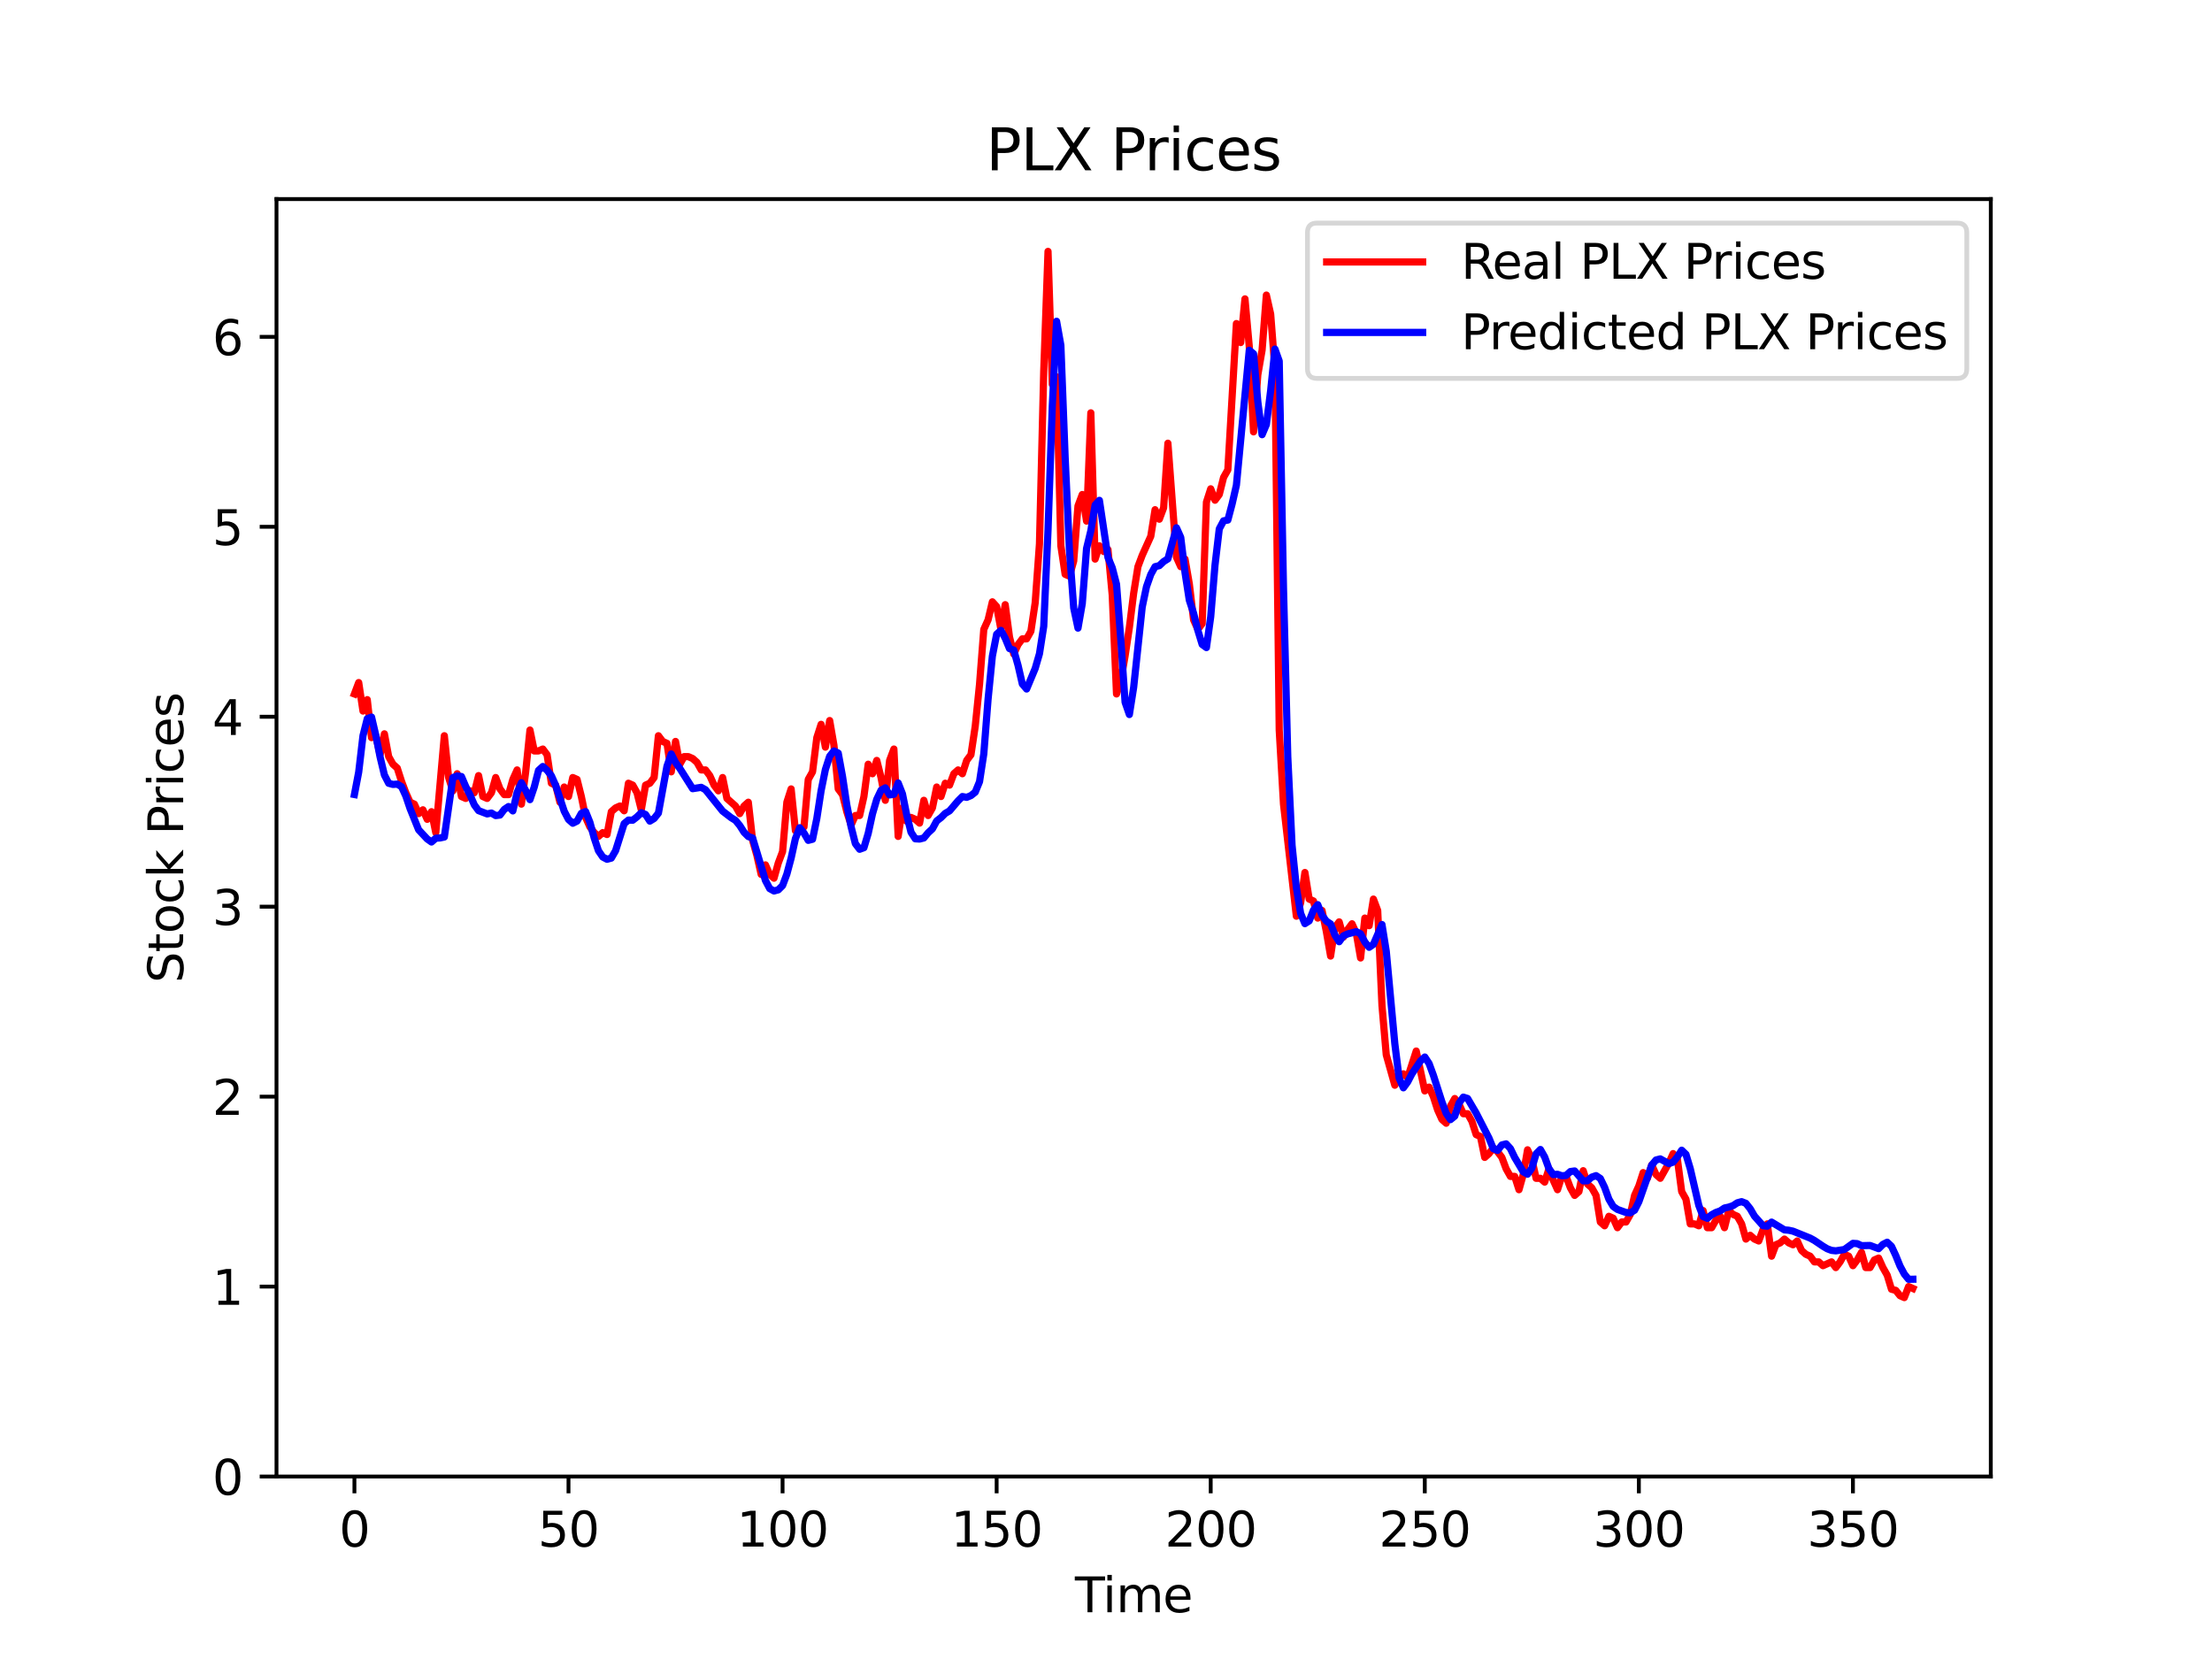<?xml version="1.0" encoding="utf-8" standalone="no"?>
<!DOCTYPE svg PUBLIC "-//W3C//DTD SVG 1.1//EN"
  "http://www.w3.org/Graphics/SVG/1.1/DTD/svg11.dtd">
<svg height="345.6pt" version="1.1" viewBox="0 0 460.8 345.6" width="460.8pt" xmlns="http://www.w3.org/2000/svg" xmlns:xlink="http://www.w3.org/1999/xlink">
 <defs>
  <style type="text/css">*{stroke-linecap:butt;stroke-linejoin:round;}</style>
 </defs>
 <g id="figure_1">
  <g id="patch_1">
   <path d="M 0 345.6 
L 460.8 345.6 
L 460.8 0 
L 0 0 
z
" style="fill:#ffffff;"/>
  </g>
  <g id="axes_1">
   <g id="patch_2">
    <path d="M 57.6 307.584 
L 414.72 307.584 
L 414.72 41.472 
L 57.6 41.472 
z
" style="fill:#ffffff;"/>
   </g>
   <g id="matplotlib.axis_1">
    <g id="xtick_1">
     <g id="line2d_1">
      <defs>
       <path d="M 0 0 
L 0 3.5 
" id="m0da14fee92" style="stroke:#000000;stroke-width:0.8;"/>
      </defs>
      <g>
       <use style="stroke:#000000;stroke-width:0.8;" x="73.833" xlink:href="#m0da14fee92" y="307.584"/>
      </g>
     </g>
     <g id="text_1">
      <!-- 0 -->
      <g transform="translate(70.651 322.182)scale(0.1 -0.1)">
       <defs>
        <path d="M 2034 4250 
Q 1547 4250 1301 3770 
Q 1056 3291 1056 2328 
Q 1056 1369 1301 889 
Q 1547 409 2034 409 
Q 2525 409 2770 889 
Q 3016 1369 3016 2328 
Q 3016 3291 2770 3770 
Q 2525 4250 2034 4250 
z
M 2034 4750 
Q 2819 4750 3233 4129 
Q 3647 3509 3647 2328 
Q 3647 1150 3233 529 
Q 2819 -91 2034 -91 
Q 1250 -91 836 529 
Q 422 1150 422 2328 
Q 422 3509 836 4129 
Q 1250 4750 2034 4750 
z
" id="DejaVuSans-30" transform="scale(0.016)"/>
       </defs>
       <use xlink:href="#DejaVuSans-30"/>
      </g>
     </g>
    </g>
    <g id="xtick_2">
     <g id="line2d_2">
      <g>
       <use style="stroke:#000000;stroke-width:0.8;" x="118.428" xlink:href="#m0da14fee92" y="307.584"/>
      </g>
     </g>
     <g id="text_2">
      <!-- 50 -->
      <g transform="translate(112.066 322.182)scale(0.1 -0.1)">
       <defs>
        <path d="M 691 4666 
L 3169 4666 
L 3169 4134 
L 1269 4134 
L 1269 2991 
Q 1406 3038 1543 3061 
Q 1681 3084 1819 3084 
Q 2600 3084 3056 2656 
Q 3513 2228 3513 1497 
Q 3513 744 3044 326 
Q 2575 -91 1722 -91 
Q 1428 -91 1123 -41 
Q 819 9 494 109 
L 494 744 
Q 775 591 1075 516 
Q 1375 441 1709 441 
Q 2250 441 2565 725 
Q 2881 1009 2881 1497 
Q 2881 1984 2565 2268 
Q 2250 2553 1709 2553 
Q 1456 2553 1204 2497 
Q 953 2441 691 2322 
L 691 4666 
z
" id="DejaVuSans-35" transform="scale(0.016)"/>
       </defs>
       <use xlink:href="#DejaVuSans-35"/>
       <use x="63.623" xlink:href="#DejaVuSans-30"/>
      </g>
     </g>
    </g>
    <g id="xtick_3">
     <g id="line2d_3">
      <g>
       <use style="stroke:#000000;stroke-width:0.8;" x="163.024" xlink:href="#m0da14fee92" y="307.584"/>
      </g>
     </g>
     <g id="text_3">
      <!-- 100 -->
      <g transform="translate(153.48 322.182)scale(0.1 -0.1)">
       <defs>
        <path d="M 794 531 
L 1825 531 
L 1825 4091 
L 703 3866 
L 703 4441 
L 1819 4666 
L 2450 4666 
L 2450 531 
L 3481 531 
L 3481 0 
L 794 0 
L 794 531 
z
" id="DejaVuSans-31" transform="scale(0.016)"/>
       </defs>
       <use xlink:href="#DejaVuSans-31"/>
       <use x="63.623" xlink:href="#DejaVuSans-30"/>
       <use x="127.246" xlink:href="#DejaVuSans-30"/>
      </g>
     </g>
    </g>
    <g id="xtick_4">
     <g id="line2d_4">
      <g>
       <use style="stroke:#000000;stroke-width:0.8;" x="207.619" xlink:href="#m0da14fee92" y="307.584"/>
      </g>
     </g>
     <g id="text_4">
      <!-- 150 -->
      <g transform="translate(198.075 322.182)scale(0.1 -0.1)">
       <use xlink:href="#DejaVuSans-31"/>
       <use x="63.623" xlink:href="#DejaVuSans-35"/>
       <use x="127.246" xlink:href="#DejaVuSans-30"/>
      </g>
     </g>
    </g>
    <g id="xtick_5">
     <g id="line2d_5">
      <g>
       <use style="stroke:#000000;stroke-width:0.8;" x="252.214" xlink:href="#m0da14fee92" y="307.584"/>
      </g>
     </g>
     <g id="text_5">
      <!-- 200 -->
      <g transform="translate(242.671 322.182)scale(0.1 -0.1)">
       <defs>
        <path d="M 1228 531 
L 3431 531 
L 3431 0 
L 469 0 
L 469 531 
Q 828 903 1448 1529 
Q 2069 2156 2228 2338 
Q 2531 2678 2651 2914 
Q 2772 3150 2772 3378 
Q 2772 3750 2511 3984 
Q 2250 4219 1831 4219 
Q 1534 4219 1204 4116 
Q 875 4013 500 3803 
L 500 4441 
Q 881 4594 1212 4672 
Q 1544 4750 1819 4750 
Q 2544 4750 2975 4387 
Q 3406 4025 3406 3419 
Q 3406 3131 3298 2873 
Q 3191 2616 2906 2266 
Q 2828 2175 2409 1742 
Q 1991 1309 1228 531 
z
" id="DejaVuSans-32" transform="scale(0.016)"/>
       </defs>
       <use xlink:href="#DejaVuSans-32"/>
       <use x="63.623" xlink:href="#DejaVuSans-30"/>
       <use x="127.246" xlink:href="#DejaVuSans-30"/>
      </g>
     </g>
    </g>
    <g id="xtick_6">
     <g id="line2d_6">
      <g>
       <use style="stroke:#000000;stroke-width:0.8;" x="296.81" xlink:href="#m0da14fee92" y="307.584"/>
      </g>
     </g>
     <g id="text_6">
      <!-- 250 -->
      <g transform="translate(287.266 322.182)scale(0.1 -0.1)">
       <use xlink:href="#DejaVuSans-32"/>
       <use x="63.623" xlink:href="#DejaVuSans-35"/>
       <use x="127.246" xlink:href="#DejaVuSans-30"/>
      </g>
     </g>
    </g>
    <g id="xtick_7">
     <g id="line2d_7">
      <g>
       <use style="stroke:#000000;stroke-width:0.8;" x="341.405" xlink:href="#m0da14fee92" y="307.584"/>
      </g>
     </g>
     <g id="text_7">
      <!-- 300 -->
      <g transform="translate(331.861 322.182)scale(0.1 -0.1)">
       <defs>
        <path d="M 2597 2516 
Q 3050 2419 3304 2112 
Q 3559 1806 3559 1356 
Q 3559 666 3084 287 
Q 2609 -91 1734 -91 
Q 1441 -91 1130 -33 
Q 819 25 488 141 
L 488 750 
Q 750 597 1062 519 
Q 1375 441 1716 441 
Q 2309 441 2620 675 
Q 2931 909 2931 1356 
Q 2931 1769 2642 2001 
Q 2353 2234 1838 2234 
L 1294 2234 
L 1294 2753 
L 1863 2753 
Q 2328 2753 2575 2939 
Q 2822 3125 2822 3475 
Q 2822 3834 2567 4026 
Q 2313 4219 1838 4219 
Q 1578 4219 1281 4162 
Q 984 4106 628 3988 
L 628 4550 
Q 988 4650 1302 4700 
Q 1616 4750 1894 4750 
Q 2613 4750 3031 4423 
Q 3450 4097 3450 3541 
Q 3450 3153 3228 2886 
Q 3006 2619 2597 2516 
z
" id="DejaVuSans-33" transform="scale(0.016)"/>
       </defs>
       <use xlink:href="#DejaVuSans-33"/>
       <use x="63.623" xlink:href="#DejaVuSans-30"/>
       <use x="127.246" xlink:href="#DejaVuSans-30"/>
      </g>
     </g>
    </g>
    <g id="xtick_8">
     <g id="line2d_8">
      <g>
       <use style="stroke:#000000;stroke-width:0.8;" x="386.001" xlink:href="#m0da14fee92" y="307.584"/>
      </g>
     </g>
     <g id="text_8">
      <!-- 350 -->
      <g transform="translate(376.457 322.182)scale(0.1 -0.1)">
       <use xlink:href="#DejaVuSans-33"/>
       <use x="63.623" xlink:href="#DejaVuSans-35"/>
       <use x="127.246" xlink:href="#DejaVuSans-30"/>
      </g>
     </g>
    </g>
    <g id="text_9">
     <!-- Time -->
     <g transform="translate(223.926 335.861)scale(0.1 -0.1)">
      <defs>
       <path d="M -19 4666 
L 3928 4666 
L 3928 4134 
L 2272 4134 
L 2272 0 
L 1638 0 
L 1638 4134 
L -19 4134 
L -19 4666 
z
" id="DejaVuSans-54" transform="scale(0.016)"/>
       <path d="M 603 3500 
L 1178 3500 
L 1178 0 
L 603 0 
L 603 3500 
z
M 603 4863 
L 1178 4863 
L 1178 4134 
L 603 4134 
L 603 4863 
z
" id="DejaVuSans-69" transform="scale(0.016)"/>
       <path d="M 3328 2828 
Q 3544 3216 3844 3400 
Q 4144 3584 4550 3584 
Q 5097 3584 5394 3201 
Q 5691 2819 5691 2113 
L 5691 0 
L 5113 0 
L 5113 2094 
Q 5113 2597 4934 2840 
Q 4756 3084 4391 3084 
Q 3944 3084 3684 2787 
Q 3425 2491 3425 1978 
L 3425 0 
L 2847 0 
L 2847 2094 
Q 2847 2600 2669 2842 
Q 2491 3084 2119 3084 
Q 1678 3084 1418 2786 
Q 1159 2488 1159 1978 
L 1159 0 
L 581 0 
L 581 3500 
L 1159 3500 
L 1159 2956 
Q 1356 3278 1631 3431 
Q 1906 3584 2284 3584 
Q 2666 3584 2933 3390 
Q 3200 3197 3328 2828 
z
" id="DejaVuSans-6d" transform="scale(0.016)"/>
       <path d="M 3597 1894 
L 3597 1613 
L 953 1613 
Q 991 1019 1311 708 
Q 1631 397 2203 397 
Q 2534 397 2845 478 
Q 3156 559 3463 722 
L 3463 178 
Q 3153 47 2828 -22 
Q 2503 -91 2169 -91 
Q 1331 -91 842 396 
Q 353 884 353 1716 
Q 353 2575 817 3079 
Q 1281 3584 2069 3584 
Q 2775 3584 3186 3129 
Q 3597 2675 3597 1894 
z
M 3022 2063 
Q 3016 2534 2758 2815 
Q 2500 3097 2075 3097 
Q 1594 3097 1305 2825 
Q 1016 2553 972 2059 
L 3022 2063 
z
" id="DejaVuSans-65" transform="scale(0.016)"/>
      </defs>
      <use xlink:href="#DejaVuSans-54"/>
      <use x="57.959" xlink:href="#DejaVuSans-69"/>
      <use x="85.742" xlink:href="#DejaVuSans-6d"/>
      <use x="183.154" xlink:href="#DejaVuSans-65"/>
     </g>
    </g>
   </g>
   <g id="matplotlib.axis_2">
    <g id="ytick_1">
     <g id="line2d_9">
      <defs>
       <path d="M 0 0 
L -3.5 0 
" id="ma5d3b7e364" style="stroke:#000000;stroke-width:0.8;"/>
      </defs>
      <g>
       <use style="stroke:#000000;stroke-width:0.8;" x="57.6" xlink:href="#ma5d3b7e364" y="307.584"/>
      </g>
     </g>
     <g id="text_10">
      <!-- 0 -->
      <g transform="translate(44.237 311.383)scale(0.1 -0.1)">
       <use xlink:href="#DejaVuSans-30"/>
      </g>
     </g>
    </g>
    <g id="ytick_2">
     <g id="line2d_10">
      <g>
       <use style="stroke:#000000;stroke-width:0.8;" x="57.6" xlink:href="#ma5d3b7e364" y="268.016"/>
      </g>
     </g>
     <g id="text_11">
      <!-- 1 -->
      <g transform="translate(44.237 271.815)scale(0.1 -0.1)">
       <use xlink:href="#DejaVuSans-31"/>
      </g>
     </g>
    </g>
    <g id="ytick_3">
     <g id="line2d_11">
      <g>
       <use style="stroke:#000000;stroke-width:0.8;" x="57.6" xlink:href="#ma5d3b7e364" y="228.448"/>
      </g>
     </g>
     <g id="text_12">
      <!-- 2 -->
      <g transform="translate(44.237 232.247)scale(0.1 -0.1)">
       <use xlink:href="#DejaVuSans-32"/>
      </g>
     </g>
    </g>
    <g id="ytick_4">
     <g id="line2d_12">
      <g>
       <use style="stroke:#000000;stroke-width:0.8;" x="57.6" xlink:href="#ma5d3b7e364" y="188.879"/>
      </g>
     </g>
     <g id="text_13">
      <!-- 3 -->
      <g transform="translate(44.237 192.679)scale(0.1 -0.1)">
       <use xlink:href="#DejaVuSans-33"/>
      </g>
     </g>
    </g>
    <g id="ytick_5">
     <g id="line2d_13">
      <g>
       <use style="stroke:#000000;stroke-width:0.8;" x="57.6" xlink:href="#ma5d3b7e364" y="149.311"/>
      </g>
     </g>
     <g id="text_14">
      <!-- 4 -->
      <g transform="translate(44.237 153.11)scale(0.1 -0.1)">
       <defs>
        <path d="M 2419 4116 
L 825 1625 
L 2419 1625 
L 2419 4116 
z
M 2253 4666 
L 3047 4666 
L 3047 1625 
L 3713 1625 
L 3713 1100 
L 3047 1100 
L 3047 0 
L 2419 0 
L 2419 1100 
L 313 1100 
L 313 1709 
L 2253 4666 
z
" id="DejaVuSans-34" transform="scale(0.016)"/>
       </defs>
       <use xlink:href="#DejaVuSans-34"/>
      </g>
     </g>
    </g>
    <g id="ytick_6">
     <g id="line2d_14">
      <g>
       <use style="stroke:#000000;stroke-width:0.8;" x="57.6" xlink:href="#ma5d3b7e364" y="109.743"/>
      </g>
     </g>
     <g id="text_15">
      <!-- 5 -->
      <g transform="translate(44.237 113.542)scale(0.1 -0.1)">
       <use xlink:href="#DejaVuSans-35"/>
      </g>
     </g>
    </g>
    <g id="ytick_7">
     <g id="line2d_15">
      <g>
       <use style="stroke:#000000;stroke-width:0.8;" x="57.6" xlink:href="#ma5d3b7e364" y="70.175"/>
      </g>
     </g>
     <g id="text_16">
      <!-- 6 -->
      <g transform="translate(44.237 73.974)scale(0.1 -0.1)">
       <defs>
        <path d="M 2113 2584 
Q 1688 2584 1439 2293 
Q 1191 2003 1191 1497 
Q 1191 994 1439 701 
Q 1688 409 2113 409 
Q 2538 409 2786 701 
Q 3034 994 3034 1497 
Q 3034 2003 2786 2293 
Q 2538 2584 2113 2584 
z
M 3366 4563 
L 3366 3988 
Q 3128 4100 2886 4159 
Q 2644 4219 2406 4219 
Q 1781 4219 1451 3797 
Q 1122 3375 1075 2522 
Q 1259 2794 1537 2939 
Q 1816 3084 2150 3084 
Q 2853 3084 3261 2657 
Q 3669 2231 3669 1497 
Q 3669 778 3244 343 
Q 2819 -91 2113 -91 
Q 1303 -91 875 529 
Q 447 1150 447 2328 
Q 447 3434 972 4092 
Q 1497 4750 2381 4750 
Q 2619 4750 2861 4703 
Q 3103 4656 3366 4563 
z
" id="DejaVuSans-36" transform="scale(0.016)"/>
       </defs>
       <use xlink:href="#DejaVuSans-36"/>
      </g>
     </g>
    </g>
    <g id="text_17">
     <!-- Stock Prices -->
     <g transform="translate(38.158 204.758)rotate(-90)scale(0.1 -0.1)">
      <defs>
       <path d="M 3425 4513 
L 3425 3897 
Q 3066 4069 2747 4153 
Q 2428 4238 2131 4238 
Q 1616 4238 1336 4038 
Q 1056 3838 1056 3469 
Q 1056 3159 1242 3001 
Q 1428 2844 1947 2747 
L 2328 2669 
Q 3034 2534 3370 2195 
Q 3706 1856 3706 1288 
Q 3706 609 3251 259 
Q 2797 -91 1919 -91 
Q 1588 -91 1214 -16 
Q 841 59 441 206 
L 441 856 
Q 825 641 1194 531 
Q 1563 422 1919 422 
Q 2459 422 2753 634 
Q 3047 847 3047 1241 
Q 3047 1584 2836 1778 
Q 2625 1972 2144 2069 
L 1759 2144 
Q 1053 2284 737 2584 
Q 422 2884 422 3419 
Q 422 4038 858 4394 
Q 1294 4750 2059 4750 
Q 2388 4750 2728 4690 
Q 3069 4631 3425 4513 
z
" id="DejaVuSans-53" transform="scale(0.016)"/>
       <path d="M 1172 4494 
L 1172 3500 
L 2356 3500 
L 2356 3053 
L 1172 3053 
L 1172 1153 
Q 1172 725 1289 603 
Q 1406 481 1766 481 
L 2356 481 
L 2356 0 
L 1766 0 
Q 1100 0 847 248 
Q 594 497 594 1153 
L 594 3053 
L 172 3053 
L 172 3500 
L 594 3500 
L 594 4494 
L 1172 4494 
z
" id="DejaVuSans-74" transform="scale(0.016)"/>
       <path d="M 1959 3097 
Q 1497 3097 1228 2736 
Q 959 2375 959 1747 
Q 959 1119 1226 758 
Q 1494 397 1959 397 
Q 2419 397 2687 759 
Q 2956 1122 2956 1747 
Q 2956 2369 2687 2733 
Q 2419 3097 1959 3097 
z
M 1959 3584 
Q 2709 3584 3137 3096 
Q 3566 2609 3566 1747 
Q 3566 888 3137 398 
Q 2709 -91 1959 -91 
Q 1206 -91 779 398 
Q 353 888 353 1747 
Q 353 2609 779 3096 
Q 1206 3584 1959 3584 
z
" id="DejaVuSans-6f" transform="scale(0.016)"/>
       <path d="M 3122 3366 
L 3122 2828 
Q 2878 2963 2633 3030 
Q 2388 3097 2138 3097 
Q 1578 3097 1268 2742 
Q 959 2388 959 1747 
Q 959 1106 1268 751 
Q 1578 397 2138 397 
Q 2388 397 2633 464 
Q 2878 531 3122 666 
L 3122 134 
Q 2881 22 2623 -34 
Q 2366 -91 2075 -91 
Q 1284 -91 818 406 
Q 353 903 353 1747 
Q 353 2603 823 3093 
Q 1294 3584 2113 3584 
Q 2378 3584 2631 3529 
Q 2884 3475 3122 3366 
z
" id="DejaVuSans-63" transform="scale(0.016)"/>
       <path d="M 581 4863 
L 1159 4863 
L 1159 1991 
L 2875 3500 
L 3609 3500 
L 1753 1863 
L 3688 0 
L 2938 0 
L 1159 1709 
L 1159 0 
L 581 0 
L 581 4863 
z
" id="DejaVuSans-6b" transform="scale(0.016)"/>
       <path id="DejaVuSans-20" transform="scale(0.016)"/>
       <path d="M 1259 4147 
L 1259 2394 
L 2053 2394 
Q 2494 2394 2734 2622 
Q 2975 2850 2975 3272 
Q 2975 3691 2734 3919 
Q 2494 4147 2053 4147 
L 1259 4147 
z
M 628 4666 
L 2053 4666 
Q 2838 4666 3239 4311 
Q 3641 3956 3641 3272 
Q 3641 2581 3239 2228 
Q 2838 1875 2053 1875 
L 1259 1875 
L 1259 0 
L 628 0 
L 628 4666 
z
" id="DejaVuSans-50" transform="scale(0.016)"/>
       <path d="M 2631 2963 
Q 2534 3019 2420 3045 
Q 2306 3072 2169 3072 
Q 1681 3072 1420 2755 
Q 1159 2438 1159 1844 
L 1159 0 
L 581 0 
L 581 3500 
L 1159 3500 
L 1159 2956 
Q 1341 3275 1631 3429 
Q 1922 3584 2338 3584 
Q 2397 3584 2469 3576 
Q 2541 3569 2628 3553 
L 2631 2963 
z
" id="DejaVuSans-72" transform="scale(0.016)"/>
       <path d="M 2834 3397 
L 2834 2853 
Q 2591 2978 2328 3040 
Q 2066 3103 1784 3103 
Q 1356 3103 1142 2972 
Q 928 2841 928 2578 
Q 928 2378 1081 2264 
Q 1234 2150 1697 2047 
L 1894 2003 
Q 2506 1872 2764 1633 
Q 3022 1394 3022 966 
Q 3022 478 2636 193 
Q 2250 -91 1575 -91 
Q 1294 -91 989 -36 
Q 684 19 347 128 
L 347 722 
Q 666 556 975 473 
Q 1284 391 1588 391 
Q 1994 391 2212 530 
Q 2431 669 2431 922 
Q 2431 1156 2273 1281 
Q 2116 1406 1581 1522 
L 1381 1569 
Q 847 1681 609 1914 
Q 372 2147 372 2553 
Q 372 3047 722 3315 
Q 1072 3584 1716 3584 
Q 2034 3584 2315 3537 
Q 2597 3491 2834 3397 
z
" id="DejaVuSans-73" transform="scale(0.016)"/>
      </defs>
      <use xlink:href="#DejaVuSans-53"/>
      <use x="63.477" xlink:href="#DejaVuSans-74"/>
      <use x="102.686" xlink:href="#DejaVuSans-6f"/>
      <use x="163.867" xlink:href="#DejaVuSans-63"/>
      <use x="218.848" xlink:href="#DejaVuSans-6b"/>
      <use x="276.758" xlink:href="#DejaVuSans-20"/>
      <use x="308.545" xlink:href="#DejaVuSans-50"/>
      <use x="367.098" xlink:href="#DejaVuSans-72"/>
      <use x="408.211" xlink:href="#DejaVuSans-69"/>
      <use x="435.994" xlink:href="#DejaVuSans-63"/>
      <use x="490.975" xlink:href="#DejaVuSans-65"/>
      <use x="552.498" xlink:href="#DejaVuSans-73"/>
     </g>
    </g>
   </g>
   <g id="line2d_16">
    <path clip-path="url(#p6640ac9d50)" d="M 73.833 144.563 
L 74.725 142.189 
L 75.617 148.124 
L 76.508 145.75 
L 77.4 153.664 
L 78.292 153.268 
L 79.184 157.225 
L 80.076 152.872 
L 80.968 157.621 
L 81.86 159.203 
L 82.752 159.995 
L 83.644 162.764 
L 84.536 165.138 
L 85.428 167.117 
L 86.319 167.513 
L 87.211 169.491 
L 88.103 168.7 
L 88.995 170.678 
L 89.887 169.095 
L 90.779 173.448 
L 92.563 153.268 
L 93.455 161.973 
L 94.347 164.743 
L 95.239 161.182 
L 96.13 165.93 
L 97.022 166.326 
L 97.914 164.743 
L 98.806 165.138 
L 99.698 161.577 
L 100.59 165.93 
L 101.482 166.326 
L 102.374 165.138 
L 103.266 161.973 
L 104.158 164.347 
L 105.05 165.534 
L 105.941 165.534 
L 106.833 162.369 
L 107.725 160.39 
L 108.617 167.513 
L 109.509 160.786 
L 110.401 152.081 
L 111.293 156.433 
L 112.185 156.433 
L 113.077 156.038 
L 113.969 157.225 
L 114.861 163.16 
L 115.752 163.556 
L 116.644 167.117 
L 117.536 163.951 
L 118.428 165.93 
L 119.32 161.973 
L 120.212 162.369 
L 121.104 165.93 
L 121.996 170.282 
L 122.888 172.261 
L 123.78 173.448 
L 124.671 174.239 
L 125.563 173.448 
L 126.455 173.843 
L 127.347 169.095 
L 128.239 168.304 
L 129.131 167.908 
L 130.023 168.897 
L 130.915 163.16 
L 131.807 163.556 
L 132.699 165.138 
L 133.591 168.7 
L 134.482 163.556 
L 135.374 163.16 
L 136.266 161.973 
L 137.158 153.268 
L 138.05 154.455 
L 138.942 154.851 
L 139.834 160.786 
L 140.726 154.455 
L 141.618 159.203 
L 142.51 157.621 
L 143.402 157.621 
L 144.293 158.016 
L 145.185 158.808 
L 146.077 160.39 
L 146.969 160.39 
L 147.861 161.577 
L 148.753 163.556 
L 149.645 164.743 
L 150.537 161.973 
L 151.429 166.326 
L 153.213 167.908 
L 154.104 169.491 
L 154.996 167.908 
L 155.888 167.117 
L 156.78 175.031 
L 157.672 178.196 
L 158.564 182.153 
L 159.456 180.174 
L 160.348 182.153 
L 161.24 182.944 
L 162.132 179.779 
L 163.024 177.405 
L 163.915 167.117 
L 164.807 164.347 
L 165.699 173.052 
L 167.483 172.261 
L 168.375 162.369 
L 169.267 160.786 
L 170.159 153.664 
L 171.051 150.894 
L 171.943 155.642 
L 172.835 150.103 
L 173.726 155.246 
L 174.618 164.347 
L 175.51 165.534 
L 176.402 169.095 
L 177.294 171.865 
L 178.186 169.887 
L 179.078 169.887 
L 179.97 165.93 
L 180.862 159.203 
L 181.754 161.182 
L 182.646 158.412 
L 183.537 161.973 
L 184.429 166.721 
L 185.321 158.412 
L 186.213 156.038 
L 187.105 174.239 
L 187.997 168.304 
L 188.889 171.074 
L 189.781 170.282 
L 190.673 170.678 
L 191.565 171.469 
L 192.457 166.721 
L 193.348 169.887 
L 194.24 168.304 
L 195.132 163.951 
L 196.024 165.93 
L 196.916 163.16 
L 197.808 163.556 
L 198.7 161.182 
L 199.592 160.39 
L 200.484 161.182 
L 201.376 158.412 
L 202.267 157.225 
L 203.159 151.29 
L 204.051 142.585 
L 204.943 131.11 
L 205.835 129.131 
L 206.727 125.372 
L 207.619 126.362 
L 208.511 131.11 
L 209.403 125.966 
L 210.295 132.693 
L 211.187 136.254 
L 212.078 134.275 
L 212.97 133.088 
L 213.862 133.088 
L 214.754 131.505 
L 215.646 125.57 
L 216.538 113.304 
L 217.43 77.297 
L 218.322 52.369 
L 219.214 80.067 
L 220.106 78.484 
L 220.998 113.7 
L 221.889 119.635 
L 222.781 120.031 
L 223.673 116.865 
L 224.565 105.39 
L 225.457 103.016 
L 226.349 108.556 
L 227.241 86.002 
L 228.133 116.47 
L 229.025 113.7 
L 229.917 114.887 
L 230.809 114.491 
L 231.7 123.988 
L 232.592 144.563 
L 233.484 141.793 
L 234.376 136.649 
L 235.268 130.714 
L 236.16 123.592 
L 237.052 118.052 
L 237.944 115.678 
L 239.728 111.721 
L 240.62 106.182 
L 241.511 108.16 
L 242.403 105.786 
L 243.295 92.333 
L 245.079 116.074 
L 245.971 118.052 
L 246.863 116.47 
L 247.755 121.613 
L 248.647 129.131 
L 249.539 131.11 
L 250.431 129.923 
L 251.322 104.599 
L 252.214 101.829 
L 253.106 104.203 
L 253.998 103.016 
L 254.89 99.455 
L 255.782 97.873 
L 257.566 67.405 
L 258.458 71.362 
L 259.35 62.261 
L 260.242 72.153 
L 261.133 89.959 
L 262.025 78.088 
L 262.917 72.945 
L 263.809 61.47 
L 264.701 65.427 
L 265.593 76.901 
L 266.485 152.081 
L 267.377 167.513 
L 270.053 190.858 
L 270.944 188.088 
L 271.836 181.757 
L 272.728 187.297 
L 273.62 187.692 
L 274.512 191.253 
L 275.404 189.671 
L 276.296 194.023 
L 277.188 199.167 
L 278.08 193.232 
L 278.972 192.045 
L 279.863 195.21 
L 280.755 193.628 
L 281.647 192.441 
L 282.539 194.419 
L 283.431 199.563 
L 284.323 191.253 
L 285.215 192.836 
L 286.107 187.297 
L 286.999 189.671 
L 287.891 209.455 
L 288.783 219.743 
L 290.566 226.073 
L 291.458 224.491 
L 292.35 223.699 
L 293.242 224.491 
L 295.026 218.951 
L 296.81 227.261 
L 297.702 226.469 
L 298.594 228.448 
L 299.485 231.217 
L 300.377 233.196 
L 301.269 233.987 
L 302.161 230.426 
L 303.053 228.843 
L 303.945 230.03 
L 304.837 232.009 
L 305.729 232.009 
L 306.621 233.591 
L 307.513 236.361 
L 308.405 236.757 
L 309.296 241.109 
L 310.188 240.318 
L 311.08 239.131 
L 311.972 239.922 
L 312.864 241.109 
L 313.756 243.484 
L 314.648 245.066 
L 315.54 245.066 
L 316.432 247.836 
L 317.324 244.671 
L 318.216 239.527 
L 319.107 241.505 
L 319.999 245.462 
L 320.891 245.462 
L 321.783 246.253 
L 322.675 243.484 
L 323.567 245.858 
L 324.459 247.836 
L 325.351 245.066 
L 326.243 245.066 
L 327.135 247.44 
L 328.027 249.023 
L 328.918 248.232 
L 329.81 243.879 
L 330.702 246.649 
L 331.594 247.44 
L 332.486 249.023 
L 333.378 254.563 
L 334.27 255.354 
L 335.162 253.376 
L 336.054 253.771 
L 336.946 255.75 
L 337.838 254.563 
L 338.729 254.563 
L 339.621 252.98 
L 340.513 249.023 
L 341.405 247.045 
L 342.297 244.275 
L 343.189 245.462 
L 344.081 242.692 
L 344.973 244.671 
L 345.865 245.462 
L 347.649 242.296 
L 348.54 240.318 
L 349.432 241.505 
L 350.324 248.232 
L 351.216 249.814 
L 352.108 254.958 
L 353 254.958 
L 353.892 255.354 
L 354.784 252.189 
L 355.676 255.75 
L 356.568 255.75 
L 357.459 254.167 
L 358.351 253.376 
L 359.243 255.75 
L 360.135 252.189 
L 361.027 252.98 
L 361.919 253.376 
L 362.811 254.958 
L 363.703 258.124 
L 364.595 257.332 
L 365.487 258.124 
L 366.379 258.519 
L 367.27 256.145 
L 368.162 254.958 
L 369.054 261.685 
L 369.946 259.311 
L 370.838 258.915 
L 371.73 258.124 
L 372.622 258.915 
L 373.514 259.311 
L 374.406 258.519 
L 375.298 260.498 
L 376.19 261.289 
L 377.081 261.685 
L 377.973 262.872 
L 378.865 262.872 
L 379.757 263.663 
L 381.541 262.872 
L 382.433 264.059 
L 383.325 262.872 
L 384.217 261.289 
L 385.109 261.685 
L 386.001 263.663 
L 386.892 262.476 
L 387.784 260.894 
L 388.676 264.059 
L 389.568 264.059 
L 390.46 262.476 
L 391.352 262.081 
L 392.244 264.059 
L 393.136 265.642 
L 394.028 268.57 
L 394.92 268.807 
L 395.812 269.915 
L 396.703 270.311 
L 397.595 268.016 
L 398.487 268.411 
L 398.487 268.411 
" style="fill:none;stroke:#ff0000;stroke-linecap:square;stroke-width:1.5;"/>
   </g>
   <g id="line2d_17">
    <path clip-path="url(#p6640ac9d50)" d="M 73.833 165.513 
L 74.725 160.833 
L 75.617 153.249 
L 76.508 149.714 
L 77.4 149.377 
L 78.292 153.21 
L 79.184 157.715 
L 80.076 161.438 
L 80.968 163.17 
L 81.86 163.412 
L 82.752 163.348 
L 83.644 163.88 
L 84.536 165.813 
L 85.428 168.445 
L 87.211 172.865 
L 88.995 174.77 
L 89.887 175.404 
L 90.779 174.617 
L 91.671 174.559 
L 92.563 174.368 
L 94.347 161.989 
L 95.239 161.637 
L 96.13 161.768 
L 97.022 163.859 
L 97.914 165.595 
L 98.806 167.668 
L 99.698 168.872 
L 101.482 169.551 
L 102.374 169.369 
L 103.266 169.903 
L 104.158 169.79 
L 105.05 168.615 
L 105.941 168.016 
L 106.833 168.927 
L 107.725 165.112 
L 108.617 163.059 
L 109.509 164.676 
L 110.401 166.577 
L 111.293 163.953 
L 112.185 160.487 
L 113.077 159.676 
L 113.969 160.467 
L 114.861 161.606 
L 115.752 163.608 
L 117.536 168.989 
L 118.428 170.706 
L 119.32 171.495 
L 120.212 171.051 
L 121.104 169.432 
L 121.996 169.068 
L 122.888 171.296 
L 123.78 174.555 
L 124.671 177.225 
L 125.563 178.529 
L 126.455 179.001 
L 127.347 178.759 
L 128.239 177.216 
L 130.023 171.573 
L 130.915 170.835 
L 131.807 170.865 
L 132.699 170.172 
L 133.591 169.303 
L 134.482 169.673 
L 135.374 171.052 
L 136.266 170.512 
L 137.158 169.384 
L 138.942 159.621 
L 139.834 157.072 
L 140.726 158.846 
L 141.618 160.07 
L 144.293 164.295 
L 146.077 164.016 
L 146.969 164.52 
L 150.537 168.97 
L 152.321 170.344 
L 153.213 170.888 
L 154.104 171.966 
L 154.996 173.379 
L 155.888 174.268 
L 156.78 174.562 
L 159.456 183.429 
L 160.348 185.115 
L 161.24 185.606 
L 162.132 185.367 
L 163.024 184.484 
L 163.915 182.098 
L 164.807 178.764 
L 165.699 174.693 
L 166.591 172.43 
L 167.483 173.534 
L 168.375 175.062 
L 169.267 174.83 
L 170.159 170.503 
L 171.051 164.716 
L 171.943 160.301 
L 172.835 157.54 
L 173.726 156.439 
L 174.618 156.883 
L 175.51 161.739 
L 176.402 167.664 
L 177.294 172.213 
L 178.186 175.747 
L 179.078 176.916 
L 179.97 176.593 
L 180.862 173.612 
L 181.754 169.536 
L 182.646 166.504 
L 183.537 164.626 
L 184.429 164.124 
L 185.321 165.598 
L 186.213 165.47 
L 187.105 163.101 
L 187.997 165.375 
L 188.889 169.785 
L 189.781 173.371 
L 190.673 174.738 
L 191.565 174.791 
L 192.457 174.561 
L 193.348 173.481 
L 194.24 172.654 
L 195.132 171.012 
L 196.024 170.327 
L 196.916 169.436 
L 197.808 168.919 
L 199.592 166.822 
L 200.484 165.933 
L 201.376 166.104 
L 202.267 165.732 
L 203.159 165.023 
L 204.051 162.844 
L 204.943 157.046 
L 205.835 145.641 
L 206.727 136.693 
L 207.619 132.122 
L 208.511 131.33 
L 209.403 132.957 
L 210.295 135.116 
L 211.187 135.423 
L 212.078 138.611 
L 212.97 142.484 
L 213.862 143.532 
L 215.646 139.258 
L 216.538 136.185 
L 217.43 130.472 
L 218.322 110.435 
L 219.214 84.553 
L 220.106 66.927 
L 220.998 71.937 
L 221.889 95.236 
L 222.781 114.528 
L 223.673 126.659 
L 224.565 130.849 
L 225.457 125.738 
L 226.349 114.256 
L 227.241 110.567 
L 228.133 105.21 
L 229.025 104.23 
L 230.809 116.13 
L 231.7 118.271 
L 232.592 121.71 
L 233.484 133.226 
L 234.376 146.282 
L 235.268 148.85 
L 236.16 143.196 
L 237.944 126.45 
L 238.836 122.208 
L 239.728 119.667 
L 240.62 118.05 
L 241.511 117.83 
L 242.403 116.982 
L 243.295 116.419 
L 245.079 109.946 
L 245.971 111.952 
L 246.863 119.289 
L 247.755 125.032 
L 248.647 127.753 
L 249.539 131.323 
L 250.431 134.247 
L 251.322 134.903 
L 252.214 128.479 
L 253.106 117.744 
L 253.998 110.171 
L 254.89 108.5 
L 255.782 108.338 
L 256.674 104.97 
L 257.566 101.064 
L 260.242 72.963 
L 261.133 73.698 
L 262.025 83.667 
L 262.917 90.55 
L 263.809 88.442 
L 264.701 81.364 
L 265.593 72.72 
L 266.485 75.22 
L 267.377 122.582 
L 268.269 157.665 
L 269.161 176.1 
L 270.053 184.864 
L 270.944 190.26 
L 271.836 192.412 
L 272.728 191.837 
L 273.62 189.596 
L 274.512 188.461 
L 275.404 190.688 
L 276.296 191.885 
L 277.188 192.474 
L 278.08 194.776 
L 278.972 196.175 
L 279.863 194.95 
L 280.755 194.55 
L 282.539 194.08 
L 283.431 194.533 
L 284.323 196.256 
L 285.215 197.342 
L 286.107 196.719 
L 287.891 192.601 
L 288.783 198.153 
L 290.566 217.42 
L 291.458 224.573 
L 292.35 226.61 
L 293.242 225.391 
L 294.134 223.681 
L 295.918 221.023 
L 296.81 220.197 
L 297.702 221.55 
L 298.594 223.981 
L 300.377 229.529 
L 301.269 231.937 
L 302.161 233.236 
L 303.053 232.503 
L 303.945 229.787 
L 304.837 228.552 
L 305.729 228.835 
L 307.513 231.877 
L 310.188 237.099 
L 311.08 239.287 
L 311.972 239.661 
L 312.864 238.511 
L 313.756 238.291 
L 314.648 239.274 
L 315.54 241.118 
L 317.324 244.11 
L 318.216 244.6 
L 319.107 243.375 
L 319.999 240.359 
L 320.891 239.46 
L 321.783 241.02 
L 322.675 243.456 
L 323.567 244.693 
L 324.459 244.626 
L 325.351 244.936 
L 326.243 244.868 
L 327.135 244.056 
L 328.027 243.932 
L 329.81 245.988 
L 330.702 245.972 
L 331.594 245.215 
L 332.486 244.907 
L 333.378 245.502 
L 334.27 247.343 
L 335.162 249.808 
L 336.054 251.317 
L 336.946 251.946 
L 338.729 252.585 
L 339.621 252.659 
L 340.513 252.111 
L 341.405 250.344 
L 344.081 242.719 
L 344.973 241.649 
L 345.865 241.418 
L 347.649 242.404 
L 348.54 242.098 
L 349.432 241 
L 350.324 239.612 
L 351.216 240.472 
L 352.108 243.439 
L 353.892 251.113 
L 354.784 253.435 
L 355.676 253.795 
L 356.568 253.057 
L 357.459 252.57 
L 358.351 252.253 
L 359.243 251.65 
L 360.135 251.459 
L 361.027 251.153 
L 361.919 250.565 
L 362.811 250.326 
L 363.703 250.677 
L 364.595 251.801 
L 365.487 253.335 
L 367.27 255.337 
L 368.162 255.434 
L 369.054 254.586 
L 371.73 256.203 
L 372.622 256.281 
L 373.514 256.474 
L 377.081 257.916 
L 377.973 258.408 
L 379.757 259.612 
L 380.649 260.143 
L 381.541 260.478 
L 382.433 260.572 
L 384.217 260.296 
L 386.001 259.01 
L 386.892 259.068 
L 387.784 259.495 
L 389.568 259.452 
L 391.352 260.118 
L 392.244 259.229 
L 393.136 258.78 
L 394.028 259.627 
L 394.92 261.545 
L 395.812 263.744 
L 396.703 265.41 
L 397.595 266.505 
L 398.487 266.488 
L 398.487 266.488 
" style="fill:none;stroke:#0000ff;stroke-linecap:square;stroke-width:1.5;"/>
   </g>
   <g id="patch_3">
    <path d="M 57.6 307.584 
L 57.6 41.472 
" style="fill:none;stroke:#000000;stroke-linecap:square;stroke-linejoin:miter;stroke-width:0.8;"/>
   </g>
   <g id="patch_4">
    <path d="M 414.72 307.584 
L 414.72 41.472 
" style="fill:none;stroke:#000000;stroke-linecap:square;stroke-linejoin:miter;stroke-width:0.8;"/>
   </g>
   <g id="patch_5">
    <path d="M 57.6 307.584 
L 414.72 307.584 
" style="fill:none;stroke:#000000;stroke-linecap:square;stroke-linejoin:miter;stroke-width:0.8;"/>
   </g>
   <g id="patch_6">
    <path d="M 57.6 41.472 
L 414.72 41.472 
" style="fill:none;stroke:#000000;stroke-linecap:square;stroke-linejoin:miter;stroke-width:0.8;"/>
   </g>
   <g id="text_18">
    <!-- PLX Prices -->
    <g transform="translate(205.419 35.472)scale(0.12 -0.12)">
     <defs>
      <path d="M 628 4666 
L 1259 4666 
L 1259 531 
L 3531 531 
L 3531 0 
L 628 0 
L 628 4666 
z
" id="DejaVuSans-4c" transform="scale(0.016)"/>
      <path d="M 403 4666 
L 1081 4666 
L 2241 2931 
L 3406 4666 
L 4084 4666 
L 2584 2425 
L 4184 0 
L 3506 0 
L 2194 1984 
L 872 0 
L 191 0 
L 1856 2491 
L 403 4666 
z
" id="DejaVuSans-58" transform="scale(0.016)"/>
     </defs>
     <use xlink:href="#DejaVuSans-50"/>
     <use x="60.303" xlink:href="#DejaVuSans-4c"/>
     <use x="116.016" xlink:href="#DejaVuSans-58"/>
     <use x="184.521" xlink:href="#DejaVuSans-20"/>
     <use x="216.309" xlink:href="#DejaVuSans-50"/>
     <use x="274.861" xlink:href="#DejaVuSans-72"/>
     <use x="315.975" xlink:href="#DejaVuSans-69"/>
     <use x="343.758" xlink:href="#DejaVuSans-63"/>
     <use x="398.738" xlink:href="#DejaVuSans-65"/>
     <use x="460.262" xlink:href="#DejaVuSans-73"/>
    </g>
   </g>
   <g id="legend_1">
    <g id="patch_7">
     <path d="M 274.367 78.828 
L 407.72 78.828 
Q 409.72 78.828 409.72 76.828 
L 409.72 48.472 
Q 409.72 46.472 407.72 46.472 
L 274.367 46.472 
Q 272.367 46.472 272.367 48.472 
L 272.367 76.828 
Q 272.367 78.828 274.367 78.828 
z
" style="fill:#ffffff;opacity:0.8;stroke:#cccccc;stroke-linejoin:miter;"/>
    </g>
    <g id="line2d_18">
     <path d="M 276.367 54.57 
L 296.367 54.57 
" style="fill:none;stroke:#ff0000;stroke-linecap:square;stroke-width:1.5;"/>
    </g>
    <g id="line2d_19"/>
    <g id="text_19">
     <!-- Real PLX Prices -->
     <g transform="translate(304.367 58.07)scale(0.1 -0.1)">
      <defs>
       <path d="M 2841 2188 
Q 3044 2119 3236 1894 
Q 3428 1669 3622 1275 
L 4263 0 
L 3584 0 
L 2988 1197 
Q 2756 1666 2539 1819 
Q 2322 1972 1947 1972 
L 1259 1972 
L 1259 0 
L 628 0 
L 628 4666 
L 2053 4666 
Q 2853 4666 3247 4331 
Q 3641 3997 3641 3322 
Q 3641 2881 3436 2590 
Q 3231 2300 2841 2188 
z
M 1259 4147 
L 1259 2491 
L 2053 2491 
Q 2509 2491 2742 2702 
Q 2975 2913 2975 3322 
Q 2975 3731 2742 3939 
Q 2509 4147 2053 4147 
L 1259 4147 
z
" id="DejaVuSans-52" transform="scale(0.016)"/>
       <path d="M 2194 1759 
Q 1497 1759 1228 1600 
Q 959 1441 959 1056 
Q 959 750 1161 570 
Q 1363 391 1709 391 
Q 2188 391 2477 730 
Q 2766 1069 2766 1631 
L 2766 1759 
L 2194 1759 
z
M 3341 1997 
L 3341 0 
L 2766 0 
L 2766 531 
Q 2569 213 2275 61 
Q 1981 -91 1556 -91 
Q 1019 -91 701 211 
Q 384 513 384 1019 
Q 384 1609 779 1909 
Q 1175 2209 1959 2209 
L 2766 2209 
L 2766 2266 
Q 2766 2663 2505 2880 
Q 2244 3097 1772 3097 
Q 1472 3097 1187 3025 
Q 903 2953 641 2809 
L 641 3341 
Q 956 3463 1253 3523 
Q 1550 3584 1831 3584 
Q 2591 3584 2966 3190 
Q 3341 2797 3341 1997 
z
" id="DejaVuSans-61" transform="scale(0.016)"/>
       <path d="M 603 4863 
L 1178 4863 
L 1178 0 
L 603 0 
L 603 4863 
z
" id="DejaVuSans-6c" transform="scale(0.016)"/>
      </defs>
      <use xlink:href="#DejaVuSans-52"/>
      <use x="64.982" xlink:href="#DejaVuSans-65"/>
      <use x="126.506" xlink:href="#DejaVuSans-61"/>
      <use x="187.785" xlink:href="#DejaVuSans-6c"/>
      <use x="215.568" xlink:href="#DejaVuSans-20"/>
      <use x="247.355" xlink:href="#DejaVuSans-50"/>
      <use x="307.658" xlink:href="#DejaVuSans-4c"/>
      <use x="363.371" xlink:href="#DejaVuSans-58"/>
      <use x="431.877" xlink:href="#DejaVuSans-20"/>
      <use x="463.664" xlink:href="#DejaVuSans-50"/>
      <use x="522.217" xlink:href="#DejaVuSans-72"/>
      <use x="563.33" xlink:href="#DejaVuSans-69"/>
      <use x="591.113" xlink:href="#DejaVuSans-63"/>
      <use x="646.094" xlink:href="#DejaVuSans-65"/>
      <use x="707.617" xlink:href="#DejaVuSans-73"/>
     </g>
    </g>
    <g id="line2d_20">
     <path d="M 276.367 69.249 
L 296.367 69.249 
" style="fill:none;stroke:#0000ff;stroke-linecap:square;stroke-width:1.5;"/>
    </g>
    <g id="line2d_21"/>
    <g id="text_20">
     <!-- Predicted PLX Prices -->
     <g transform="translate(304.367 72.749)scale(0.1 -0.1)">
      <defs>
       <path d="M 2906 2969 
L 2906 4863 
L 3481 4863 
L 3481 0 
L 2906 0 
L 2906 525 
Q 2725 213 2448 61 
Q 2172 -91 1784 -91 
Q 1150 -91 751 415 
Q 353 922 353 1747 
Q 353 2572 751 3078 
Q 1150 3584 1784 3584 
Q 2172 3584 2448 3432 
Q 2725 3281 2906 2969 
z
M 947 1747 
Q 947 1113 1208 752 
Q 1469 391 1925 391 
Q 2381 391 2643 752 
Q 2906 1113 2906 1747 
Q 2906 2381 2643 2742 
Q 2381 3103 1925 3103 
Q 1469 3103 1208 2742 
Q 947 2381 947 1747 
z
" id="DejaVuSans-64" transform="scale(0.016)"/>
      </defs>
      <use xlink:href="#DejaVuSans-50"/>
      <use x="58.553" xlink:href="#DejaVuSans-72"/>
      <use x="97.416" xlink:href="#DejaVuSans-65"/>
      <use x="158.939" xlink:href="#DejaVuSans-64"/>
      <use x="222.416" xlink:href="#DejaVuSans-69"/>
      <use x="250.199" xlink:href="#DejaVuSans-63"/>
      <use x="305.18" xlink:href="#DejaVuSans-74"/>
      <use x="344.389" xlink:href="#DejaVuSans-65"/>
      <use x="405.912" xlink:href="#DejaVuSans-64"/>
      <use x="469.389" xlink:href="#DejaVuSans-20"/>
      <use x="501.176" xlink:href="#DejaVuSans-50"/>
      <use x="561.479" xlink:href="#DejaVuSans-4c"/>
      <use x="617.191" xlink:href="#DejaVuSans-58"/>
      <use x="685.697" xlink:href="#DejaVuSans-20"/>
      <use x="717.484" xlink:href="#DejaVuSans-50"/>
      <use x="776.037" xlink:href="#DejaVuSans-72"/>
      <use x="817.15" xlink:href="#DejaVuSans-69"/>
      <use x="844.934" xlink:href="#DejaVuSans-63"/>
      <use x="899.914" xlink:href="#DejaVuSans-65"/>
      <use x="961.438" xlink:href="#DejaVuSans-73"/>
     </g>
    </g>
   </g>
  </g>
 </g>
 <defs>
  <clipPath id="p6640ac9d50">
   <rect height="266.112" width="357.12" x="57.6" y="41.472"/>
  </clipPath>
 </defs>
</svg>
